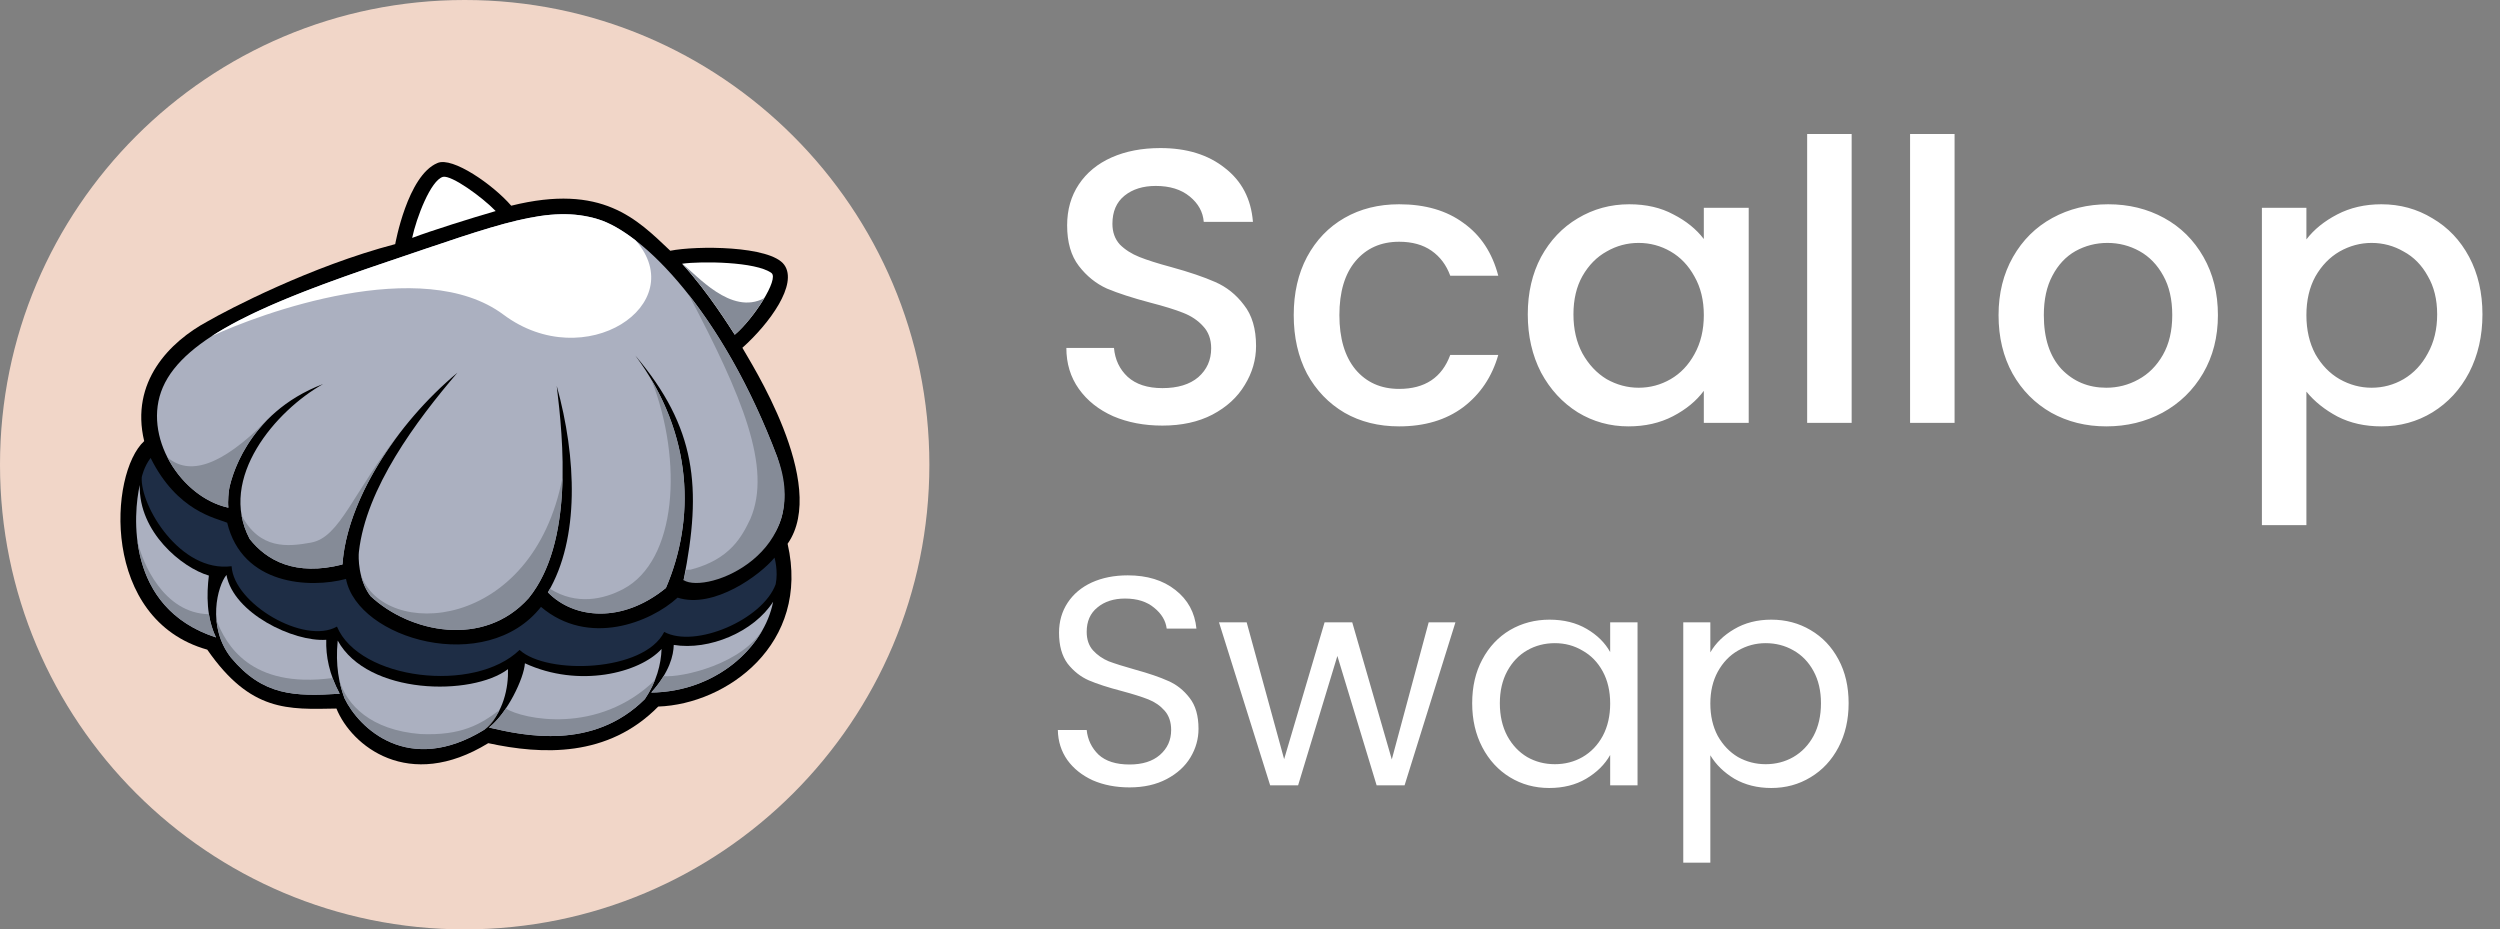 <svg width="269" height="100" viewBox="0 0 269 100" fill="none" xmlns="http://www.w3.org/2000/svg">
<rect x="0" y="0" width="269" height="100" fill="#808080" stroke="none"/>
<g clip-path="url(#clip0_860_1402)">
<path d="M50 100C77.614 100 100 77.614 100 50C100 22.386 77.614 0 50 0C22.386 0 0 22.386 0 50C0 77.614 22.386 100 50 100Z" fill="#F1D6C8"/>
<path d="M79.879 37.423C82.803 34.808 85.879 30.585 84.389 28.501C82.899 26.418 74.888 26.423 72.122 26.981C68.532 23.584 64.812 19.699 55.008 22.134C53.07 19.885 48.679 16.823 47.068 17.543C43.84 18.884 42.525 26.267 42.525 26.267C33.446 28.648 24.538 33.311 22.345 34.574C18.246 36.779 13.994 41.091 15.514 47.463C11.72 50.942 10.825 66.676 22.303 69.903C26.971 76.636 31.006 76.332 36.2 76.24C37.819 80.243 43.952 85.235 52.536 79.965C58.352 81.223 65.414 81.522 70.826 76.026C78.192 75.77 87.224 69.301 84.746 58.511C89.255 52.084 80.605 38.766 79.88 37.423H79.879Z" fill="black"/>
<path d="M69.606 75.001C69.547 75.063 69.485 75.126 69.423 75.188C69.485 75.126 69.546 75.065 69.606 75.001Z" fill="white"/>
<path d="M83.626 49.166C77.711 33.495 69.154 25.059 64.378 23.598C59.106 21.975 53.803 24.068 41.629 28.181C28.725 32.542 19.872 36.258 17.523 41.673C15.254 46.907 19.45 53.515 24.573 54.626C24.492 53.896 24.62 52.854 24.647 52.688C24.789 51.803 26.423 44.495 34.766 41.322C29.726 44.147 23.396 51.416 26.862 57.987C28.678 60.299 31.771 62.042 36.851 60.735C37.298 53.97 42.566 45.657 49.221 40.099C44.794 45.283 39.38 52.51 38.615 59.401C38.554 59.94 38.539 62.392 39.871 64.141C44.095 68.087 52.048 69.747 56.88 64.365C61.747 58.381 60.6 47.304 59.904 41.523C62.041 49.225 62.392 57.955 58.956 63.739C61.771 66.616 66.954 67.102 71.653 63.264C74.77 56.024 74.705 46.767 68.362 38.258C74.911 46.014 75.559 52.437 73.552 62.425C79.621 60.784 86.745 59.02 83.626 49.165L83.626 49.166Z" fill="#ABB0C0"/>
<path d="M22.474 61.933C19.59 61.092 14.899 57.252 15.038 52.189C14.362 55.164 13.403 65.391 23.241 68.586C22.215 66.466 22.222 63.985 22.474 61.933Z" fill="#ABB0C0"/>
<path d="M35.104 68.842C31.59 69.088 25.113 65.987 24.367 61.864C23.418 63.007 22.217 67.387 24.86 70.767C28.299 74.876 31.665 74.95 36.553 74.647C35.424 72.558 35.048 70.582 35.105 68.843L35.104 68.842Z" fill="#ABB0C0"/>
<path d="M71.186 69.832C71.186 69.832 71.186 69.83 71.186 69.829C68.809 72.427 62.278 74.054 56.48 71.37C56.385 72.988 54.557 76.794 52.613 78.282C56.4 79.163 63.774 80.778 69.374 75.236C70.652 73.366 71.123 71.476 71.186 69.831L71.186 69.832Z" fill="#ABB0C0"/>
<path d="M36.338 68.927C36.074 71.608 36.483 73.55 37.066 75.129C38.598 78.32 43.928 83.541 52.106 78.52C54.204 76.741 54.715 73.947 54.661 72C50.792 74.933 39.562 74.806 36.338 68.927Z" fill="#ABB0C0"/>
<path d="M72.496 69.393V69.394C72.465 70.513 72.069 72.281 70.073 74.52C77.024 74.431 82.242 69.673 83.188 64.749C81.109 68.001 76.295 70.018 72.496 69.393Z" fill="#ABB0C0"/>
<path d="M36.925 74.728C36.914 74.694 36.902 74.66 36.892 74.626C36.903 74.66 36.914 74.695 36.925 74.728Z" fill="#717071"/>
<path d="M52.106 78.52C52.837 78.071 53.267 77.338 53.629 76.629C53.253 77.32 52.756 77.969 52.106 78.52Z" fill="#717071"/>
<path d="M14.776 58.134C15.258 62.074 17.241 66.637 23.24 68.586C22.856 67.79 22.616 66.943 22.48 66.088C17.593 66.002 15.29 60.537 14.775 58.135L14.776 58.134Z" fill="#858B97"/>
<path d="M23.289 66.726C23.41 68.063 23.859 69.487 24.86 70.767C28.299 74.876 31.665 74.95 36.552 74.647C36.242 74.073 35.991 73.508 35.788 72.954C26.888 74.148 24.285 69.281 23.29 66.726L23.289 66.726Z" fill="#858B97"/>
<path d="M53.629 76.629C53.667 76.553 53.706 76.477 53.744 76.401C51.741 77.917 49.678 79.174 45.249 78.984C39.877 78.557 37.309 75.843 36.51 73.183C36.542 73.342 36.577 73.497 36.614 73.65C36.623 73.686 36.632 73.723 36.641 73.76C36.716 74.061 36.8 74.349 36.891 74.626C36.902 74.659 36.913 74.694 36.924 74.728C36.97 74.863 37.016 74.998 37.065 75.128C38.597 78.319 43.927 83.54 52.105 78.519C52.755 77.968 53.252 77.319 53.628 76.628L53.629 76.629Z" fill="#858B97"/>
<path d="M69.374 75.236C69.844 74.548 70.204 73.857 70.476 73.177C64.343 79.145 56.207 77.377 54.429 76.232C53.874 77.058 53.25 77.795 52.613 78.283C56.4 79.164 63.773 80.779 69.374 75.236Z" fill="#858B97"/>
<path d="M71.403 72.75C71.067 73.3 70.633 73.891 70.073 74.52C75.75 74.447 80.269 71.259 82.251 67.411C80.104 71.462 73.278 72.943 71.403 72.749V72.75Z" fill="#858B97"/>
<path d="M16.206 49.274C15.48 50.227 15.252 51.341 15.252 51.341C15.067 54.415 19.391 61.641 24.92 60.924C25.156 64.965 32.758 69.414 36.256 67.421C38.673 73.159 51.039 74.641 55.906 69.932C58.85 72.637 69.305 72.315 71.469 67.994C74.794 69.788 82.063 66.684 83.462 62.866C83.757 61.43 83.337 60.002 83.337 60.002C81.832 61.853 76.8 65.562 72.907 64.306C69.988 66.983 63.322 69.631 58.21 65.301C52.324 72.78 38.472 68.766 37.23 62.292C33.355 63.332 26.073 62.983 24.446 56.245C23.244 55.741 19.076 55.041 16.206 49.274Z" fill="#1E2D45"/>
<path d="M44.347 25.599C46.437 24.809 50.773 23.451 53.336 22.709C51.85 21.175 48.587 18.826 47.666 19.028C46.341 19.394 44.808 23.435 44.347 25.599Z" fill="white"/>
<path d="M73.398 28.378C76.299 31.556 78.593 35.316 79.062 36.013C81.076 34.314 83.863 30.005 83.005 29.373C81.34 28.147 75.457 28.089 73.398 28.378Z" fill="white"/>
<path d="M40.727 28.488C40.569 28.542 40.411 28.596 40.254 28.649C40.176 28.676 40.099 28.703 40.021 28.729C39.864 28.783 39.708 28.837 39.552 28.891C39.481 28.915 39.411 28.939 39.34 28.964C39.121 29.04 38.902 29.115 38.685 29.191C38.678 29.194 38.67 29.196 38.663 29.199C38.45 29.273 38.239 29.347 38.029 29.421C37.96 29.445 37.892 29.469 37.824 29.494C37.673 29.547 37.523 29.599 37.374 29.653C37.301 29.679 37.228 29.705 37.154 29.731C37.004 29.785 36.853 29.838 36.704 29.892C36.64 29.915 36.575 29.938 36.512 29.961C36.092 30.112 35.677 30.263 35.268 30.414C35.205 30.437 35.143 30.46 35.081 30.483C34.938 30.536 34.795 30.589 34.653 30.642C34.584 30.668 34.515 30.694 34.446 30.72C34.304 30.773 34.162 30.826 34.021 30.88C33.961 30.902 33.901 30.925 33.841 30.947C33.643 31.023 33.446 31.098 33.251 31.173H33.25C33.056 31.248 32.863 31.323 32.672 31.397C32.615 31.419 32.559 31.441 32.503 31.464C32.366 31.518 32.23 31.571 32.094 31.625C32.032 31.65 31.969 31.675 31.906 31.7C31.772 31.753 31.639 31.807 31.506 31.861C31.451 31.883 31.395 31.906 31.34 31.928C30.969 32.079 30.605 32.229 30.248 32.38C30.197 32.401 30.145 32.423 30.095 32.444C29.966 32.499 29.838 32.553 29.711 32.607C29.654 32.632 29.597 32.657 29.54 32.681C29.413 32.736 29.287 32.791 29.162 32.846C29.113 32.867 29.064 32.888 29.015 32.91C28.672 33.061 28.334 33.213 28.004 33.365C27.957 33.387 27.91 33.409 27.862 33.431C27.744 33.486 27.626 33.541 27.509 33.596C27.456 33.62 27.404 33.645 27.352 33.67C27.235 33.726 27.119 33.781 27.005 33.836C26.96 33.858 26.914 33.88 26.869 33.902C26.554 34.055 26.246 34.209 25.944 34.363C25.901 34.385 25.859 34.407 25.816 34.429C25.708 34.485 25.6 34.541 25.493 34.597C25.446 34.622 25.399 34.647 25.351 34.673C25.245 34.729 25.139 34.786 25.034 34.842C24.994 34.864 24.953 34.886 24.913 34.908C24.628 35.064 24.349 35.221 24.078 35.379C24.039 35.401 24 35.424 23.961 35.447C23.864 35.504 23.767 35.561 23.672 35.619C23.629 35.644 23.587 35.67 23.545 35.695C23.449 35.754 23.354 35.812 23.259 35.87C23.224 35.892 23.188 35.914 23.153 35.936C23.025 36.017 22.898 36.097 22.773 36.178C27.908 33.758 45.413 27.319 54.176 33.858C62.939 40.397 74.418 32.751 68.392 25.868C66.895 24.706 65.526 23.95 64.378 23.599C59.106 21.975 53.802 24.069 41.629 28.182C41.4 28.259 41.173 28.336 40.947 28.413C40.873 28.438 40.8 28.463 40.727 28.488Z" fill="white"/>
<path d="M43.079 46.516C37.947 52.976 36.615 57.814 33.467 58.384C30.957 58.839 27.949 59.147 25.99 55.447C26.136 56.298 26.419 57.148 26.861 57.987C28.677 60.3 31.77 62.042 36.85 60.736C37.146 56.258 39.554 51.102 43.079 46.516Z" fill="#858B97"/>
<path d="M38.822 61.821C39.005 62.593 39.325 63.426 39.87 64.141C44.094 68.088 52.047 69.748 56.879 64.366C59.608 61.01 60.446 56.053 60.533 51.326C57.326 68.062 41.263 68.874 38.822 61.821Z" fill="#858B97"/>
<path d="M72.005 62.393C72.062 62.246 72.118 62.099 72.172 61.951C72.205 61.861 72.236 61.771 72.267 61.681C72.314 61.548 72.361 61.414 72.406 61.28C72.438 61.182 72.469 61.084 72.501 60.985C72.542 60.857 72.582 60.728 72.621 60.599C72.653 60.496 72.683 60.393 72.713 60.289C72.749 60.163 72.784 60.037 72.818 59.911C72.847 59.804 72.875 59.696 72.903 59.587C72.935 59.464 72.965 59.34 72.995 59.215C73.021 59.104 73.048 58.992 73.073 58.88C73.101 58.758 73.126 58.635 73.152 58.513C73.176 58.397 73.201 58.282 73.223 58.166C73.246 58.047 73.267 57.927 73.288 57.808C73.31 57.687 73.332 57.567 73.352 57.446C73.369 57.343 73.383 57.239 73.398 57.135C73.44 56.852 73.478 56.566 73.511 56.279C73.519 56.199 73.53 56.12 73.539 56.04C73.554 55.889 73.567 55.738 73.579 55.586C73.587 55.494 73.595 55.403 73.602 55.311C73.614 55.16 73.621 55.007 73.63 54.855C73.635 54.763 73.64 54.672 73.644 54.58C73.651 54.425 73.655 54.27 73.659 54.114C73.66 54.025 73.663 53.935 73.664 53.846C73.666 53.687 73.666 53.527 73.664 53.367C73.663 53.282 73.662 53.197 73.66 53.113C73.657 52.947 73.653 52.781 73.646 52.615C73.643 52.539 73.639 52.462 73.635 52.385C73.626 52.21 73.617 52.034 73.604 51.859C73.6 51.798 73.594 51.736 73.589 51.675C73.573 51.483 73.557 51.291 73.537 51.098C73.535 51.076 73.532 51.054 73.53 51.032C73.429 50.093 73.272 49.147 73.054 48.197C73.052 48.189 73.051 48.181 73.049 48.173C72.999 47.956 72.945 47.739 72.888 47.522C72.879 47.486 72.87 47.45 72.86 47.414C72.806 47.207 72.747 47 72.686 46.793C72.674 46.748 72.66 46.703 72.647 46.658C72.586 46.453 72.521 46.249 72.454 46.045C72.439 45.999 72.424 45.953 72.409 45.908C72.34 45.7 72.268 45.493 72.192 45.286C72.179 45.248 72.165 45.211 72.151 45.173C72.071 44.957 71.988 44.74 71.902 44.524C71.895 44.506 71.887 44.488 71.88 44.47C71.392 43.26 70.798 42.051 70.088 40.851C73.538 49.674 72.811 60.336 67.071 63.375C64.98 64.483 62.049 65.161 59.178 63.352C59.177 63.351 59.176 63.351 59.175 63.351C59.103 63.481 59.031 63.613 58.955 63.74C61.771 66.617 66.954 67.103 71.652 63.265C71.745 63.049 71.834 62.832 71.921 62.613C71.95 62.54 71.978 62.466 72.006 62.393H72.005Z" fill="#858B97"/>
<path d="M83.626 49.166C80.821 41.734 77.422 35.931 74.114 31.726C79.855 42.614 83.089 50.328 80.746 55.819C79.847 57.685 78.623 60.17 74.315 61.293C74.24 61.315 73.894 61.289 73.829 61.319C73.767 61.656 73.62 62.079 73.551 62.424C76.071 63.999 87.53 59.469 83.626 49.165V49.166Z" fill="#858B97"/>
<path d="M82.24 32.079C78.654 33.998 74.951 29.55 73.399 28.378C76.299 31.556 78.594 35.316 79.063 36.013C80.122 35.119 81.395 33.502 82.24 32.079Z" fill="#858B97"/>
<path d="M28.749 45.187C23.725 50.267 20.327 51.181 18.012 49.209C19.377 51.883 21.843 54.035 24.572 54.627C24.491 53.897 24.619 52.855 24.646 52.688C24.744 52.081 25.546 48.437 28.749 45.187Z" fill="#858B97"/>
</g>
<path d="M125.072 45.794C123.112 45.794 121.348 45.458 119.78 44.786C118.212 44.086 116.98 43.106 116.084 41.846C115.188 40.586 114.74 39.116 114.74 37.436H119.864C119.976 38.696 120.466 39.732 121.334 40.544C122.23 41.356 123.476 41.762 125.072 41.762C126.724 41.762 128.012 41.37 128.936 40.586C129.86 39.774 130.322 38.738 130.322 37.478C130.322 36.498 130.028 35.7 129.44 35.084C128.88 34.468 128.166 33.992 127.298 33.656C126.458 33.32 125.282 32.956 123.77 32.564C121.866 32.06 120.312 31.556 119.108 31.052C117.932 30.52 116.924 29.708 116.084 28.616C115.244 27.524 114.824 26.068 114.824 24.248C114.824 22.568 115.244 21.098 116.084 19.838C116.924 18.578 118.1 17.612 119.612 16.94C121.124 16.268 122.874 15.932 124.862 15.932C127.69 15.932 130 16.646 131.792 18.074C133.612 19.474 134.62 21.406 134.816 23.87H129.524C129.44 22.806 128.936 21.896 128.012 21.14C127.088 20.384 125.87 20.006 124.358 20.006C122.986 20.006 121.866 20.356 120.998 21.056C120.13 21.756 119.696 22.764 119.696 24.08C119.696 24.976 119.962 25.718 120.494 26.306C121.054 26.866 121.754 27.314 122.594 27.65C123.434 27.986 124.582 28.35 126.038 28.742C127.97 29.274 129.538 29.806 130.742 30.338C131.974 30.87 133.01 31.696 133.85 32.816C134.718 33.908 135.152 35.378 135.152 37.226C135.152 38.71 134.746 40.11 133.934 41.426C133.15 42.742 131.988 43.806 130.448 44.618C128.936 45.402 127.144 45.794 125.072 45.794ZM139.205 33.908C139.205 31.528 139.681 29.442 140.633 27.65C141.613 25.83 142.957 24.43 144.665 23.45C146.373 22.47 148.333 21.98 150.545 21.98C153.345 21.98 155.655 22.652 157.475 23.996C159.323 25.312 160.569 27.202 161.213 29.666H156.047C155.627 28.518 154.955 27.622 154.031 26.978C153.107 26.334 151.945 26.012 150.545 26.012C148.585 26.012 147.017 26.712 145.841 28.112C144.693 29.484 144.119 31.416 144.119 33.908C144.119 36.4 144.693 38.346 145.841 39.746C147.017 41.146 148.585 41.846 150.545 41.846C153.317 41.846 155.151 40.628 156.047 38.192H161.213C160.541 40.544 159.281 42.42 157.433 43.82C155.585 45.192 153.289 45.878 150.545 45.878C148.333 45.878 146.373 45.388 144.665 44.408C142.957 43.4 141.613 42 140.633 40.208C139.681 38.388 139.205 36.288 139.205 33.908ZM164.389 33.824C164.389 31.5 164.865 29.442 165.817 27.65C166.797 25.858 168.113 24.472 169.765 23.492C171.445 22.484 173.293 21.98 175.309 21.98C177.129 21.98 178.711 22.344 180.055 23.072C181.427 23.772 182.519 24.654 183.331 25.718V22.358H188.161V45.5H183.331V42.056C182.519 43.148 181.413 44.058 180.013 44.786C178.613 45.514 177.017 45.878 175.225 45.878C173.237 45.878 171.417 45.374 169.765 44.366C168.113 43.33 166.797 41.902 165.817 40.082C164.865 38.234 164.389 36.148 164.389 33.824ZM183.331 33.908C183.331 32.312 182.995 30.926 182.323 29.75C181.679 28.574 180.825 27.678 179.761 27.062C178.697 26.446 177.549 26.138 176.317 26.138C175.085 26.138 173.937 26.446 172.873 27.062C171.809 27.65 170.941 28.532 170.269 29.708C169.625 30.856 169.303 32.228 169.303 33.824C169.303 35.42 169.625 36.82 170.269 38.024C170.941 39.228 171.809 40.152 172.873 40.796C173.965 41.412 175.113 41.72 176.317 41.72C177.549 41.72 178.697 41.412 179.761 40.796C180.825 40.18 181.679 39.284 182.323 38.108C182.995 36.904 183.331 35.504 183.331 33.908ZM199.238 14.42V45.5H194.45V14.42H199.238ZM210.312 14.42V45.5H205.524V14.42H210.312ZM226.636 45.878C224.452 45.878 222.478 45.388 220.714 44.408C218.95 43.4 217.564 42 216.556 40.208C215.548 38.388 215.044 36.288 215.044 33.908C215.044 31.556 215.562 29.47 216.598 27.65C217.634 25.83 219.048 24.43 220.84 23.45C222.632 22.47 224.634 21.98 226.846 21.98C229.058 21.98 231.06 22.47 232.852 23.45C234.644 24.43 236.058 25.83 237.094 27.65C238.13 29.47 238.648 31.556 238.648 33.908C238.648 36.26 238.116 38.346 237.052 40.166C235.988 41.986 234.532 43.4 232.684 44.408C230.864 45.388 228.848 45.878 226.636 45.878ZM226.636 41.72C227.868 41.72 229.016 41.426 230.08 40.838C231.172 40.25 232.054 39.368 232.726 38.192C233.398 37.016 233.734 35.588 233.734 33.908C233.734 32.228 233.412 30.814 232.768 29.666C232.124 28.49 231.27 27.608 230.206 27.02C229.142 26.432 227.994 26.138 226.762 26.138C225.53 26.138 224.382 26.432 223.318 27.02C222.282 27.608 221.456 28.49 220.84 29.666C220.224 30.814 219.916 32.228 219.916 33.908C219.916 36.4 220.546 38.332 221.806 39.704C223.094 41.048 224.704 41.72 226.636 41.72ZM248.169 25.76C248.981 24.696 250.087 23.8 251.487 23.072C252.887 22.344 254.469 21.98 256.233 21.98C258.249 21.98 260.083 22.484 261.735 23.492C263.415 24.472 264.731 25.858 265.683 27.65C266.635 29.442 267.111 31.5 267.111 33.824C267.111 36.148 266.635 38.234 265.683 40.082C264.731 41.902 263.415 43.33 261.735 44.366C260.083 45.374 258.249 45.878 256.233 45.878C254.469 45.878 252.901 45.528 251.529 44.828C250.157 44.1 249.037 43.204 248.169 42.14V56.504H243.381V22.358H248.169V25.76ZM262.239 33.824C262.239 32.228 261.903 30.856 261.231 29.708C260.587 28.532 259.719 27.65 258.627 27.062C257.563 26.446 256.415 26.138 255.183 26.138C253.979 26.138 252.831 26.446 251.739 27.062C250.675 27.678 249.807 28.574 249.135 29.75C248.491 30.926 248.169 32.312 248.169 33.908C248.169 35.504 248.491 36.904 249.135 38.108C249.807 39.284 250.675 40.18 251.739 40.796C252.831 41.412 253.979 41.72 255.183 41.72C256.415 41.72 257.563 41.412 258.627 40.796C259.719 40.152 260.587 39.228 261.231 38.024C261.903 36.82 262.239 35.42 262.239 33.824Z" fill="white"/>
<path d="M121.536 84.724C120.064 84.724 118.741 84.468 117.568 83.956C116.416 83.423 115.509 82.697 114.848 81.78C114.187 80.841 113.845 79.764 113.824 78.548H116.928C117.035 79.593 117.461 80.479 118.208 81.204C118.976 81.908 120.085 82.26 121.536 82.26C122.923 82.26 124.011 81.919 124.8 81.236C125.611 80.532 126.016 79.636 126.016 78.548C126.016 77.695 125.781 77.001 125.312 76.468C124.843 75.935 124.256 75.529 123.552 75.252C122.848 74.975 121.899 74.676 120.704 74.356C119.232 73.972 118.048 73.588 117.152 73.204C116.277 72.82 115.52 72.223 114.88 71.412C114.261 70.58 113.952 69.471 113.952 68.084C113.952 66.868 114.261 65.791 114.88 64.852C115.499 63.913 116.363 63.188 117.472 62.676C118.603 62.164 119.893 61.908 121.344 61.908C123.435 61.908 125.141 62.431 126.464 63.476C127.808 64.521 128.565 65.908 128.736 67.636H125.536C125.429 66.783 124.981 66.036 124.192 65.396C123.403 64.735 122.357 64.404 121.056 64.404C119.84 64.404 118.848 64.724 118.08 65.364C117.312 65.983 116.928 66.857 116.928 67.988C116.928 68.799 117.152 69.46 117.6 69.972C118.069 70.484 118.635 70.879 119.296 71.156C119.979 71.412 120.928 71.711 122.144 72.052C123.616 72.457 124.8 72.863 125.696 73.268C126.592 73.652 127.36 74.26 128 75.092C128.64 75.903 128.96 77.012 128.96 78.42C128.96 79.508 128.672 80.532 128.096 81.492C127.52 82.452 126.667 83.231 125.536 83.828C124.405 84.425 123.072 84.724 121.536 84.724ZM156.605 66.964L151.133 84.5H148.125L143.901 70.58L139.677 84.5H136.669L131.165 66.964H134.141L138.173 81.684L142.525 66.964H145.501L149.757 81.716L153.725 66.964H156.605ZM158.407 75.668C158.407 73.876 158.77 72.308 159.495 70.964C160.221 69.599 161.213 68.543 162.471 67.796C163.751 67.049 165.17 66.676 166.727 66.676C168.263 66.676 169.597 67.007 170.727 67.668C171.858 68.329 172.701 69.161 173.255 70.164V66.964H176.199V84.5H173.255V81.236C172.679 82.26 171.815 83.113 170.663 83.796C169.533 84.457 168.21 84.788 166.695 84.788C165.138 84.788 163.73 84.404 162.471 83.636C161.213 82.868 160.221 81.791 159.495 80.404C158.77 79.017 158.407 77.439 158.407 75.668ZM173.255 75.7C173.255 74.377 172.989 73.225 172.455 72.244C171.922 71.263 171.197 70.516 170.279 70.004C169.383 69.471 168.391 69.204 167.303 69.204C166.215 69.204 165.223 69.46 164.327 69.972C163.431 70.484 162.717 71.231 162.183 72.212C161.65 73.193 161.383 74.345 161.383 75.668C161.383 77.012 161.65 78.185 162.183 79.188C162.717 80.169 163.431 80.927 164.327 81.46C165.223 81.972 166.215 82.228 167.303 82.228C168.391 82.228 169.383 81.972 170.279 81.46C171.197 80.927 171.922 80.169 172.455 79.188C172.989 78.185 173.255 77.023 173.255 75.7ZM184.032 70.196C184.608 69.193 185.462 68.361 186.592 67.7C187.744 67.017 189.078 66.676 190.592 66.676C192.15 66.676 193.558 67.049 194.816 67.796C196.096 68.543 197.099 69.599 197.824 70.964C198.55 72.308 198.912 73.876 198.912 75.668C198.912 77.439 198.55 79.017 197.824 80.404C197.099 81.791 196.096 82.868 194.816 83.636C193.558 84.404 192.15 84.788 190.592 84.788C189.099 84.788 187.776 84.457 186.624 83.796C185.494 83.113 184.63 82.271 184.032 81.268V92.82H181.12V66.964H184.032V70.196ZM195.936 75.668C195.936 74.345 195.67 73.193 195.136 72.212C194.603 71.231 193.878 70.484 192.96 69.972C192.064 69.46 191.072 69.204 189.984 69.204C188.918 69.204 187.926 69.471 187.008 70.004C186.112 70.516 185.387 71.273 184.832 72.276C184.299 73.257 184.032 74.399 184.032 75.7C184.032 77.023 184.299 78.185 184.832 79.188C185.387 80.169 186.112 80.927 187.008 81.46C187.926 81.972 188.918 82.228 189.984 82.228C191.072 82.228 192.064 81.972 192.96 81.46C193.878 80.927 194.603 80.169 195.136 79.188C195.67 78.185 195.936 77.012 195.936 75.668Z" fill="white"/>
<defs>
<clipPath id="clip0_860_1402">
<rect width="100" height="100" fill="white"/>
</clipPath>
</defs>
</svg>
